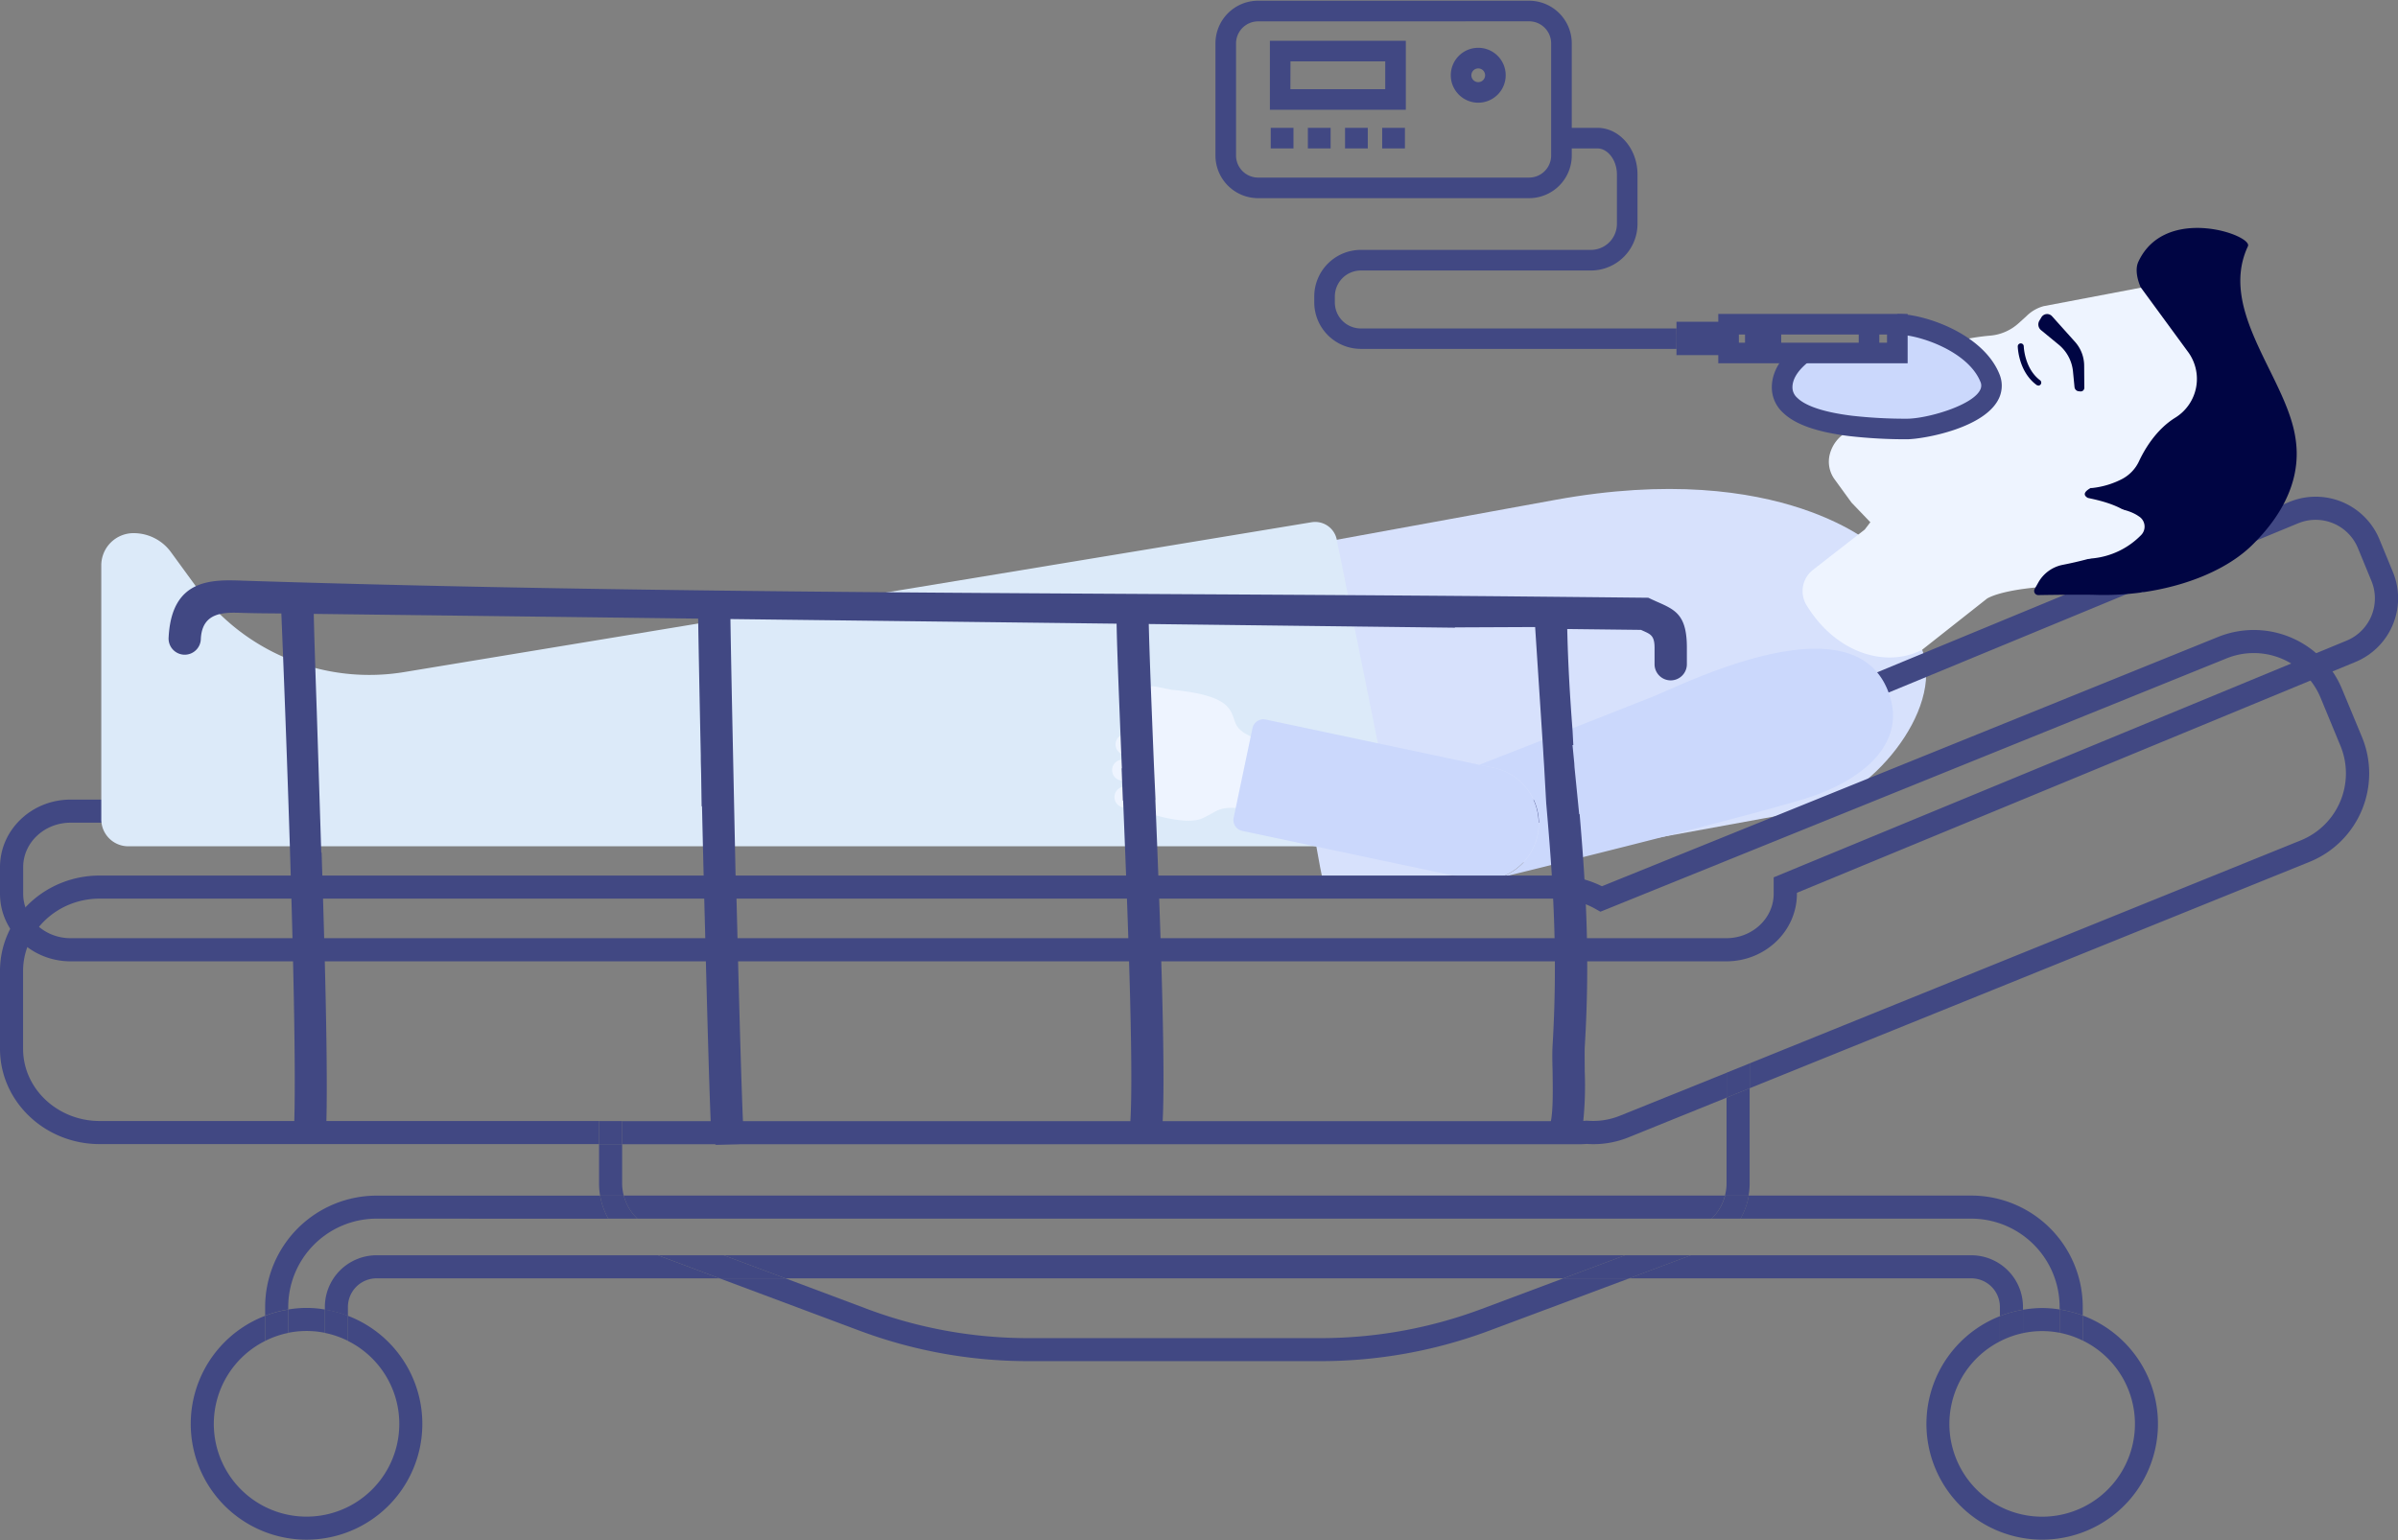 <svg id="Layer_1" data-name="Layer 1" xmlns="http://www.w3.org/2000/svg" viewBox="0 0 800 514"><rect x="0" y="0" width="800" height="514" fill="#808080" stroke="none"/><defs><style>.cls-1{fill:#d7e1fc;}.cls-2{fill:#414883;}.cls-3{fill:#eef4ff;}.cls-4{fill:#000543;}.cls-5{fill:#dceaf9;}.cls-6{fill:#ffac27;}.cls-7{fill:#cbd8fc;}.cls-8{fill:none;}</style></defs><title>cama</title><path class="cls-1" d="M518.81,166.82c76-13.87,107.61,16.29,107.61,16.29l14.85,33.73c7.52,20.65-18.21,49.93-37.7,53.49L443,299.68c-2.35.43-19.06-115.54-19.06-115.54Z"/><path class="cls-2" d="M0,298.26v-8.9c0-12.42,10.55-22.52,23.53-22.52H556.39a23.07,23.07,0,0,1,14.08-19.42l193.32-79.93a23,23,0,0,1,30,12.45l4.53,11a23,23,0,0,1-12.45,29.94l-186.4,77.06v.34c0,12.42-10.56,22.53-23.53,22.53H23.53C10.55,320.79,0,310.68,0,298.26ZM766.73,174.61,573.41,254.53a15.34,15.34,0,0,0-9.31,15.75l.46,4.26h-541c-8.73,0-15.83,6.65-15.83,14.82v8.9c0,8.18,7.1,14.83,15.83,14.83H575.89c8.73,0,15.83-6.65,15.83-14.83v-5.48l191.16-79a15.26,15.26,0,0,0,8.27-19.89l-4.53-11a15.24,15.24,0,0,0-19.89-8.27Z"/><path class="cls-3" d="M714.94,197.63,726,160.18l-68-30.59-35.89,47.12-17.23,13.42A9,9,0,0,0,602.71,202c9.91,16.17,26.65,21,38.56,14.82l21.66-17.09c5.15-2.95,19.23-4.35,25.15-3.95Z"/><path class="cls-3" d="M736.52,129.35,721.37,94.64l-39.54,7.52a12.8,12.8,0,0,0-5.77,3.33l-2.62,2.37a16.13,16.13,0,0,1-9.33,4.13,73.65,73.65,0,0,0-10.27,1.61c-2.46.58-10.52,2.56-16.32,4a6.27,6.27,0,0,0-3.84,2.84,5.54,5.54,0,0,0-.62,4.55c1.09,3.47,2.21,7.21,2,7.29l-5.93,2.64a2.51,2.51,0,0,0-1.18,1l-1.13,1.82-1.92.24a2.46,2.46,0,0,0-1.59.9l-1.83,2.31-5.23,2.9a12,12,0,0,0-5.74,7.24A10,10,0,0,0,612,159.9l5.69,7.83,17.89,18.65a7.39,7.39,0,0,0,5.17,2.21l27.22.57a35.7,35.7,0,0,0,9.4-1.06l24.84-6.19a37.61,37.61,0,0,0,7.41-2.7l38.84-18.93Z"/><path class="cls-4" d="M694.1,130.63a1.2,1.2,0,0,0,1.25-1.21l-.05-7.36a12,12,0,0,0-3.07-8l-7.63-8.51a2.21,2.21,0,0,0-1.88-.74,2.25,2.25,0,0,0-1.69,1.08l-.68,1.14a2.45,2.45,0,0,0,.56,3.14l5.89,4.84a13.25,13.25,0,0,1,4.77,8.92l.51,5.23a1.56,1.56,0,0,0,1.51,1.42Z"/><path class="cls-4" d="M751.35,181.89c16.93-16.64,15.3-30.92,14.27-36.71-3.54-19.91-25.59-41.84-15.69-63,1.74-3.72-27.69-14.06-36.56,5.2-1.61,3.48.8,8.51.8,8.51l15.63,21.34a15.2,15.2,0,0,1-4.07,22.13c-6.47,4-10.31,10.67-12.13,14.56a12.83,12.83,0,0,1-5.78,6,28.21,28.21,0,0,1-9.94,2.94l-.43,0c-1.65.93-2.88,2.13-1,3.26.44.26,13,2.07,16.15,8,4.14,7.7-14.8,12.48-24.44,14.37a12,12,0,0,0-8.14,5.87l-1.22,2.16a1.38,1.38,0,0,0,1.23,2.07c4.68-.08,14.87-.21,18.92-.08C719.21,199.19,740.16,192.9,751.35,181.89Z"/><path class="cls-3" d="M635.69,146.56a2.35,2.35,0,0,0-.28-3.31l-.46-.38a44.22,44.22,0,0,1-6.59-7.4,2.07,2.07,0,0,0-.39.45l-1.13,1.82-1.93.24a2.47,2.47,0,0,0-.83.28,43.62,43.62,0,0,0,7.85,8.21l.44.38A2.35,2.35,0,0,0,635.69,146.56Z"/><path class="cls-3" d="M714.31,178.55a4,4,0,0,0,1.12-3.25,4,4,0,0,0-1.8-2.93l-.45-.3c-3.38-2.22-9.62-3.32-11.44-1.45-7,7.25-12.22,8.76-15.79,8.31a5.39,5.39,0,0,0-5.8,3.73,3.47,3.47,0,0,0,.94,3.58l.69.65c3.66,1.78,6.08,1.48,11.66-.12l4.53-.42A26.18,26.18,0,0,0,714.31,178.55Z"/><path class="cls-3" d="M695.49,176.89s5.52-4.57,7.53-1.48,0,6.28-4.18,6.61-7.23,1.72-9,.27-1.67-2.69,1.88-3.17S695.49,176.89,695.49,176.89Z"/><path class="cls-3" d="M693.33,174.37s.28,3.36,2.77,3.39,2.16,3.82-2.38,3.71-5.16-2.34-9.1-2.55S693.33,174.37,693.33,174.37Z"/><polygon class="cls-5" points="467.23 285.43 466.63 282.44 467.23 282.44 467.23 285.43"/><path class="cls-5" d="M44.58,177.92A15.39,15.39,0,0,1,57,184.21L65.6,196a71.4,71.4,0,0,0,69.24,28.28l302.7-50a7.36,7.36,0,0,1,8.43,5.82l20.65,102.32H42.79a9,9,0,0,1-9-9V188.67A10.75,10.75,0,0,1,44.58,177.92Z"/><path class="cls-6" d="M609.44,232.66a8.82,8.82,0,1,0,1,12.42A8.81,8.81,0,0,0,609.44,232.66Z"/><path class="cls-3" d="M380.85,270.66l-6.19-1.21a3.51,3.51,0,0,1-.18-6.86h0a1.26,1.26,0,0,0-.62-2.13,3.52,3.52,0,0,1-2.78-4.13,3.48,3.48,0,0,1,3.61-2.81v0c1.43-1-.13-1.76-.13-1.76v0a3.5,3.5,0,0,1,.83-6.81v0a1.33,1.33,0,0,0,.66-2.24h0a3.52,3.52,0,0,1,3.12-6c3.34.18,2.28-2.58,2.28-2.58h0a3.35,3.35,0,0,1-.34-2.28,3.5,3.5,0,0,1,4.11-2.78l5.83,1.14c23.24,2.16,18.73,8.82,22.14,12.77,2,2.3,6.43,3.88,9.79,4.82,2.43.67,41.08,6.85,41.08,6.85s-3.9,22.88-4.88,27.85c-1.87-.44-39.85-11.81-41.31-12.09-11.54-2.11-11.08.21-17,2.78C396,275.22,385.9,272.35,380.85,270.66Z"/><path class="cls-7" d="M513,278.73a19,19,0,0,0-14.68-22.5l-4.84-1c9.69-3.77,33.28-13,57.87-22.73,9.81-3.9,65-32,78-3.12,8.31,18.44-8.49,31.51-27.61,37.29C577.45,274,504.17,292,498.35,293.38A19,19,0,0,0,513,278.73Z"/><path class="cls-7" d="M497.94,293.48H498Z"/><path class="cls-7" d="M411.56,272.9,417.84,243a3.73,3.73,0,0,1,4.41-2.88l71.19,15.1,4.84,1a19,19,0,0,1,.07,37.15l-.35.08h-.06a18.86,18.86,0,0,1-7.48-.07l-76-16.1A3.71,3.71,0,0,1,411.56,272.9Z"/><path class="cls-8" d="M576,354.17V358l-35.38,14.32a23.78,23.78,0,0,1-11,1.73l-.29,0-.3,0c-.67.05-1.34.11-2,.11H207.55V354.17Z"/><path class="cls-8" d="M494.3,436.81a153.12,153.12,0,0,1-53.82,9.74H343.1a153.13,153.13,0,0,1-53.83-9.74L262,426.6H521.56Z"/><path class="cls-8" d="M529.33,381.71a31.15,31.15,0,0,0,14.22-2.29L576,366.28V395a15.54,15.54,0,0,1-.55,4H208.1a16,16,0,0,1-.55-4V381.82H527C527.79,381.82,528.56,381.77,529.33,381.71Z"/><path class="cls-2" d="M576,395V366.28l7.7-3.12V395a22.83,22.83,0,0,1-.35,4h-7.9A15.54,15.54,0,0,0,576,395Z"/><path class="cls-2" d="M207.55,395a16,16,0,0,0,.55,4h-7.9a23.84,23.84,0,0,1-.35-4V381.82h7.7Z"/><path class="cls-2" d="M289.27,436.81a153.13,153.13,0,0,0,53.83,9.74h97.38a153.12,153.12,0,0,0,53.82-9.74l27.26-10.21h22L497,444a160.7,160.7,0,0,1-56.52,10.23H343.1A160.72,160.72,0,0,1,286.57,444L240.05,426.6h22Z"/><path class="cls-2" d="M529,374l.3,0,.29,0a23.78,23.78,0,0,0,11-1.73L576,358v8.31l-32.47,13.14a31.15,31.15,0,0,1-14.22,2.29c-.77.06-1.54.11-2.32.11H207.55v-7.7H527C527.7,374.12,528.37,374.06,529,374Z"/><path class="cls-2" d="M33.29,292.18H519.2a34.31,34.31,0,0,1,15.22,3.57l205.37-83.12a31.83,31.83,0,0,1,41.52,17.27L788,246a31.84,31.84,0,0,1-17.3,41.53L583.72,363.16v-8.3l184-74.48a24.12,24.12,0,0,0,13.09-31.47l-6.64-16.07a24.12,24.12,0,0,0-31.49-13.08L533.92,304.25l-1.62-.91a26.53,26.53,0,0,0-13.1-3.46H33.29C19.18,299.88,7.7,310.69,7.7,324v26c0,13.28,11.48,24.1,25.59,24.1H199.85v7.7H33.29C14.94,381.82,0,367.55,0,350V324C0,306.44,14.94,292.18,33.29,292.18Z"/><rect class="cls-2" x="199.85" y="374.12" width="7.7" height="7.7"/><polygon class="cls-2" points="576.02 357.97 583.72 354.86 583.72 363.16 576.02 366.28 576.02 357.97"/><polygon class="cls-2" points="521.56 426.6 262.01 426.6 241.44 418.9 542.12 418.9 521.56 426.6"/><path class="cls-2" d="M125.62,406.68a29.49,29.49,0,0,0-29.46,29.46V437a38.17,38.17,0,0,0-7.7,2.07v-3A37.2,37.2,0,0,1,125.62,399H200.2a24.09,24.09,0,0,0,2.74,7.7Z"/><path class="cls-2" d="M571,406.68H212.62a16.24,16.24,0,0,1-4.52-7.7H575.47A16.22,16.22,0,0,1,571,406.68Z"/><path class="cls-2" d="M108.38,436.14a17.26,17.26,0,0,1,17.24-17.24h93.87l20.56,7.7H125.62a9.56,9.56,0,0,0-9.55,9.54v3a38.08,38.08,0,0,0-7.69-2.07Z"/><path class="cls-2" d="M667.19,439.21v8.43a30.95,30.95,0,1,0,27.62-.29V439a38.62,38.62,0,1,1-27.62.23Z"/><path class="cls-2" d="M681.3,444.2a30.85,30.85,0,0,0-6.41.68v-7.8a38.78,38.78,0,0,1,6.41-.58,39.71,39.71,0,0,1,5.81.48v7.78A31.7,31.7,0,0,0,681.3,444.2Z"/><path class="cls-2" d="M687.11,436.14a29.5,29.5,0,0,0-29.46-29.46h-77a23.62,23.62,0,0,0,2.74-7.7h74.28a37.2,37.2,0,0,1,37.16,37.16V439a38.71,38.71,0,0,0-7.7-2Z"/><path class="cls-2" d="M667.19,436.14a9.55,9.55,0,0,0-9.54-9.54H543.52l20.56-7.7h93.57a17.26,17.26,0,0,1,17.24,17.24v.94a38.29,38.29,0,0,0-7.7,2.13Z"/><path class="cls-2" d="M687.11,444.76V437a38.71,38.71,0,0,1,7.7,2v8.37A30.64,30.64,0,0,0,687.11,444.76Z"/><path class="cls-2" d="M667.19,447.64v-8.43a38.29,38.29,0,0,1,7.7-2.13v7.8A30.47,30.47,0,0,0,667.19,447.64Z"/><path class="cls-2" d="M212.62,406.68h-9.68a24.09,24.09,0,0,1-2.74-7.7h7.9A16.24,16.24,0,0,0,212.62,406.68Z"/><polygon class="cls-2" points="542.12 418.9 564.08 418.9 543.52 426.6 521.56 426.6 542.12 418.9"/><polygon class="cls-2" points="241.44 418.9 262.01 426.6 240.05 426.6 219.49 418.9 241.44 418.9"/><path class="cls-2" d="M571,406.68a16.22,16.22,0,0,0,4.51-7.7h7.9a23.62,23.62,0,0,1-2.74,7.7Z"/><path class="cls-2" d="M71.33,475.13a30.94,30.94,0,1,0,44.74-27.64V439.1a38.63,38.63,0,1,1-27.61,0v8.39A30.94,30.94,0,0,0,71.33,475.13Z"/><path class="cls-2" d="M108.38,437v7.78a30.91,30.91,0,0,0-12.22,0V437a35.48,35.48,0,0,1,12.22,0Z"/><path class="cls-2" d="M108.38,444.81V437a38.08,38.08,0,0,1,7.69,2.07v8.39A30.75,30.75,0,0,0,108.38,444.81Z"/><path class="cls-2" d="M96.16,444.81a30.69,30.69,0,0,0-7.7,2.68V439.1a38.17,38.17,0,0,1,7.7-2.07Z"/><path class="cls-7" d="M605.41,117.59s-20.53,12.64-5.68,20.15c0,0,38.84,9.72,55.34.74,0,0,18.32-15.95,1.28-22,0,0-16.31-8.62-20.34-8.62l-3.12,5.87-.18,3.48Z"/><path class="cls-2" d="M636.11,146.59h0a166.77,166.77,0,0,1-19.16-1.06c-10.92-1.35-18.18-3.93-22.21-7.9a11.41,11.41,0,0,1-3.64-8.36c0-5.1,2.89-10,8.35-14.2l4.18,5.46c-2.58,2-5.65,5.1-5.65,8.74a4.65,4.65,0,0,0,1.58,3.46c2,2,6.74,4.56,18.23,6a159.33,159.33,0,0,0,18.34,1c6.87,0,22.64-4.59,24.64-10a3,3,0,0,0-.1-2.37c-4.16-10.16-20.45-15.7-27.66-15.7v-6.87c9.28,0,28.57,6.67,34,20a10,10,0,0,1,.19,7.36C663.21,142.85,641.43,146.59,636.11,146.59Z"/><path class="cls-2" d="M665.58,128.11a2.65,2.65,0,0,0-1.25.32l.55,1,.83-1.32Z"/><path class="cls-2" d="M636.41,121.23H573.24V104.76h63.17Zm-56.3-6.87h49.42v-2.73H580.11Z"/><rect class="cls-2" x="620.09" y="108.2" width="6.87" height="9.6"/><rect class="cls-2" x="582.16" y="108.2" width="6.87" height="9.6"/><rect class="cls-2" x="587.36" y="108.2" width="6.87" height="9.6"/><rect class="cls-2" x="559.29" y="107.37" width="17.38" height="6.87"/><rect class="cls-2" x="559.29" y="111.64" width="17.38" height="6.87"/><path class="cls-2" d="M510.12,66.13h-90.4A14.24,14.24,0,0,1,405.49,51.9V14.47A14.24,14.24,0,0,1,419.72.24h90.4a14.25,14.25,0,0,1,14.24,14.23V51.9A14.25,14.25,0,0,1,510.12,66.13Zm-90.4-59a7.37,7.37,0,0,0-7.36,7.36V51.9a7.37,7.37,0,0,0,7.36,7.36h90.4a7.37,7.37,0,0,0,7.36-7.36V14.47a7.37,7.37,0,0,0-7.36-7.36Z"/><path class="cls-2" d="M469,36.62H423.65v-23H469Zm-38.51-6.87h31.64V20.48H430.52Z"/><path class="cls-2" d="M493.17,34.27a9.16,9.16,0,1,1,9.15-9.16A9.17,9.17,0,0,1,493.17,34.27Zm0-11.44a2.29,2.29,0,1,0,2.28,2.28A2.29,2.29,0,0,0,493.17,22.83Z"/><rect class="cls-2" x="423.93" y="42.66" width="7.59" height="6.87"/><rect class="cls-2" x="436.32" y="42.66" width="7.59" height="6.87"/><rect class="cls-2" x="448.72" y="42.66" width="7.59" height="6.87"/><rect class="cls-2" x="461.11" y="42.66" width="7.59" height="6.87"/><path class="cls-2" d="M559.29,116.43H454a15.56,15.56,0,0,1-15.55-15.54v-2A15.57,15.57,0,0,1,454,83.39h76.75a8.68,8.68,0,0,0,8.67-8.67V58.2c0-4.7-3-8.67-6.53-8.67h-10V42.66h10c7.39,0,13.4,7,13.4,15.54V74.72a15.56,15.56,0,0,1-15.54,15.55H454a8.68,8.68,0,0,0-8.68,8.67v2a8.68,8.68,0,0,0,8.68,8.67H559.29Z"/><path class="cls-4" d="M680,128.65a1,1,0,0,1-.59-.19c-6-4.45-6.26-12.52-6.26-12.87a1,1,0,0,1,1-1h0a1,1,0,0,1,1,1c0,.07.25,7.46,5.46,11.32a1,1,0,0,1-.58,1.78Z"/><path class="cls-2" d="M107.29,284.5h-.11l-1.51-47.37c-.46-13.37-.84-24.73-1-32.27l128.25,1.58v.28c.12,8.36.45,25.25.87,45.36h0v.51c0,1.88.08,3.77.12,5.7h0l.16,10.78h.13c.29,13.25.64,27.21,1,40.62.77,30.32,1.54,58,2.08,68.79a5.56,5.56,0,0,0,1.54,3.57l7.83-.26a5.31,5.31,0,0,0,1.38-3.82c-.55-11-1.35-38.47-2.08-68.54-.15-5.62-.29-11.34-.43-17.06h-.12l-1.22-58.51h0c-.24-12-.42-21.6-.5-27.27v0l128.83,1.54c.16,9.15.87,26.22,1.67,46.27l.09,2h-.09l.42,10.75h.09c1.8,44.21,3.75,97,2.12,110.5l10.86-.35c1.39-16.19-.48-67.29-2.23-110.38h.05L385,256.12h0l-.09-2.15c-.81-19.9-1.48-36.87-1.67-45.73l102.14,1.23v-.1l26.76-.12,2.66,40.84h0l.12,2.19.2,3.05h0l.71,12.67c2.15,24.63,4,49.18,2.13,80.94-.13,2.09-.1,5.14,0,8.57.09,6.05.2,13.38-.66,17.07l10.87-.19a119.15,119.15,0,0,0,.51-17c0-3.08-.06-5.87,0-7.83,1.88-30.61.29-54.39-1.69-77.84l-.16-.08L525.27,256h0l-.07-1.29-.59-6.06.27,0-.25-4.74c-.83-10.84-1.52-22-1.78-34l24.6.29,1,.45c2.18,1,3.53,1.54,3.53,5.49v5.52a5.39,5.39,0,1,0,10.78,0v-5.52c0-10.94-3.82-12.64-10-15.34L551,200l-1.09-.52-17.1-.18v0L502.14,199c-140-1.22-281.86-.75-420.95-5.22-10.37-.38-23.91-.86-24.93,18.87a5.38,5.38,0,1,0,10.74.55c.45-9.15,8-8.86,13.8-8.67,4.37.13,8.73.16,13.06.19,0,0,6.2,147.3,4,176.16l10.75.13C109.63,365.22,108.56,324.13,107.29,284.5Z"/></svg>